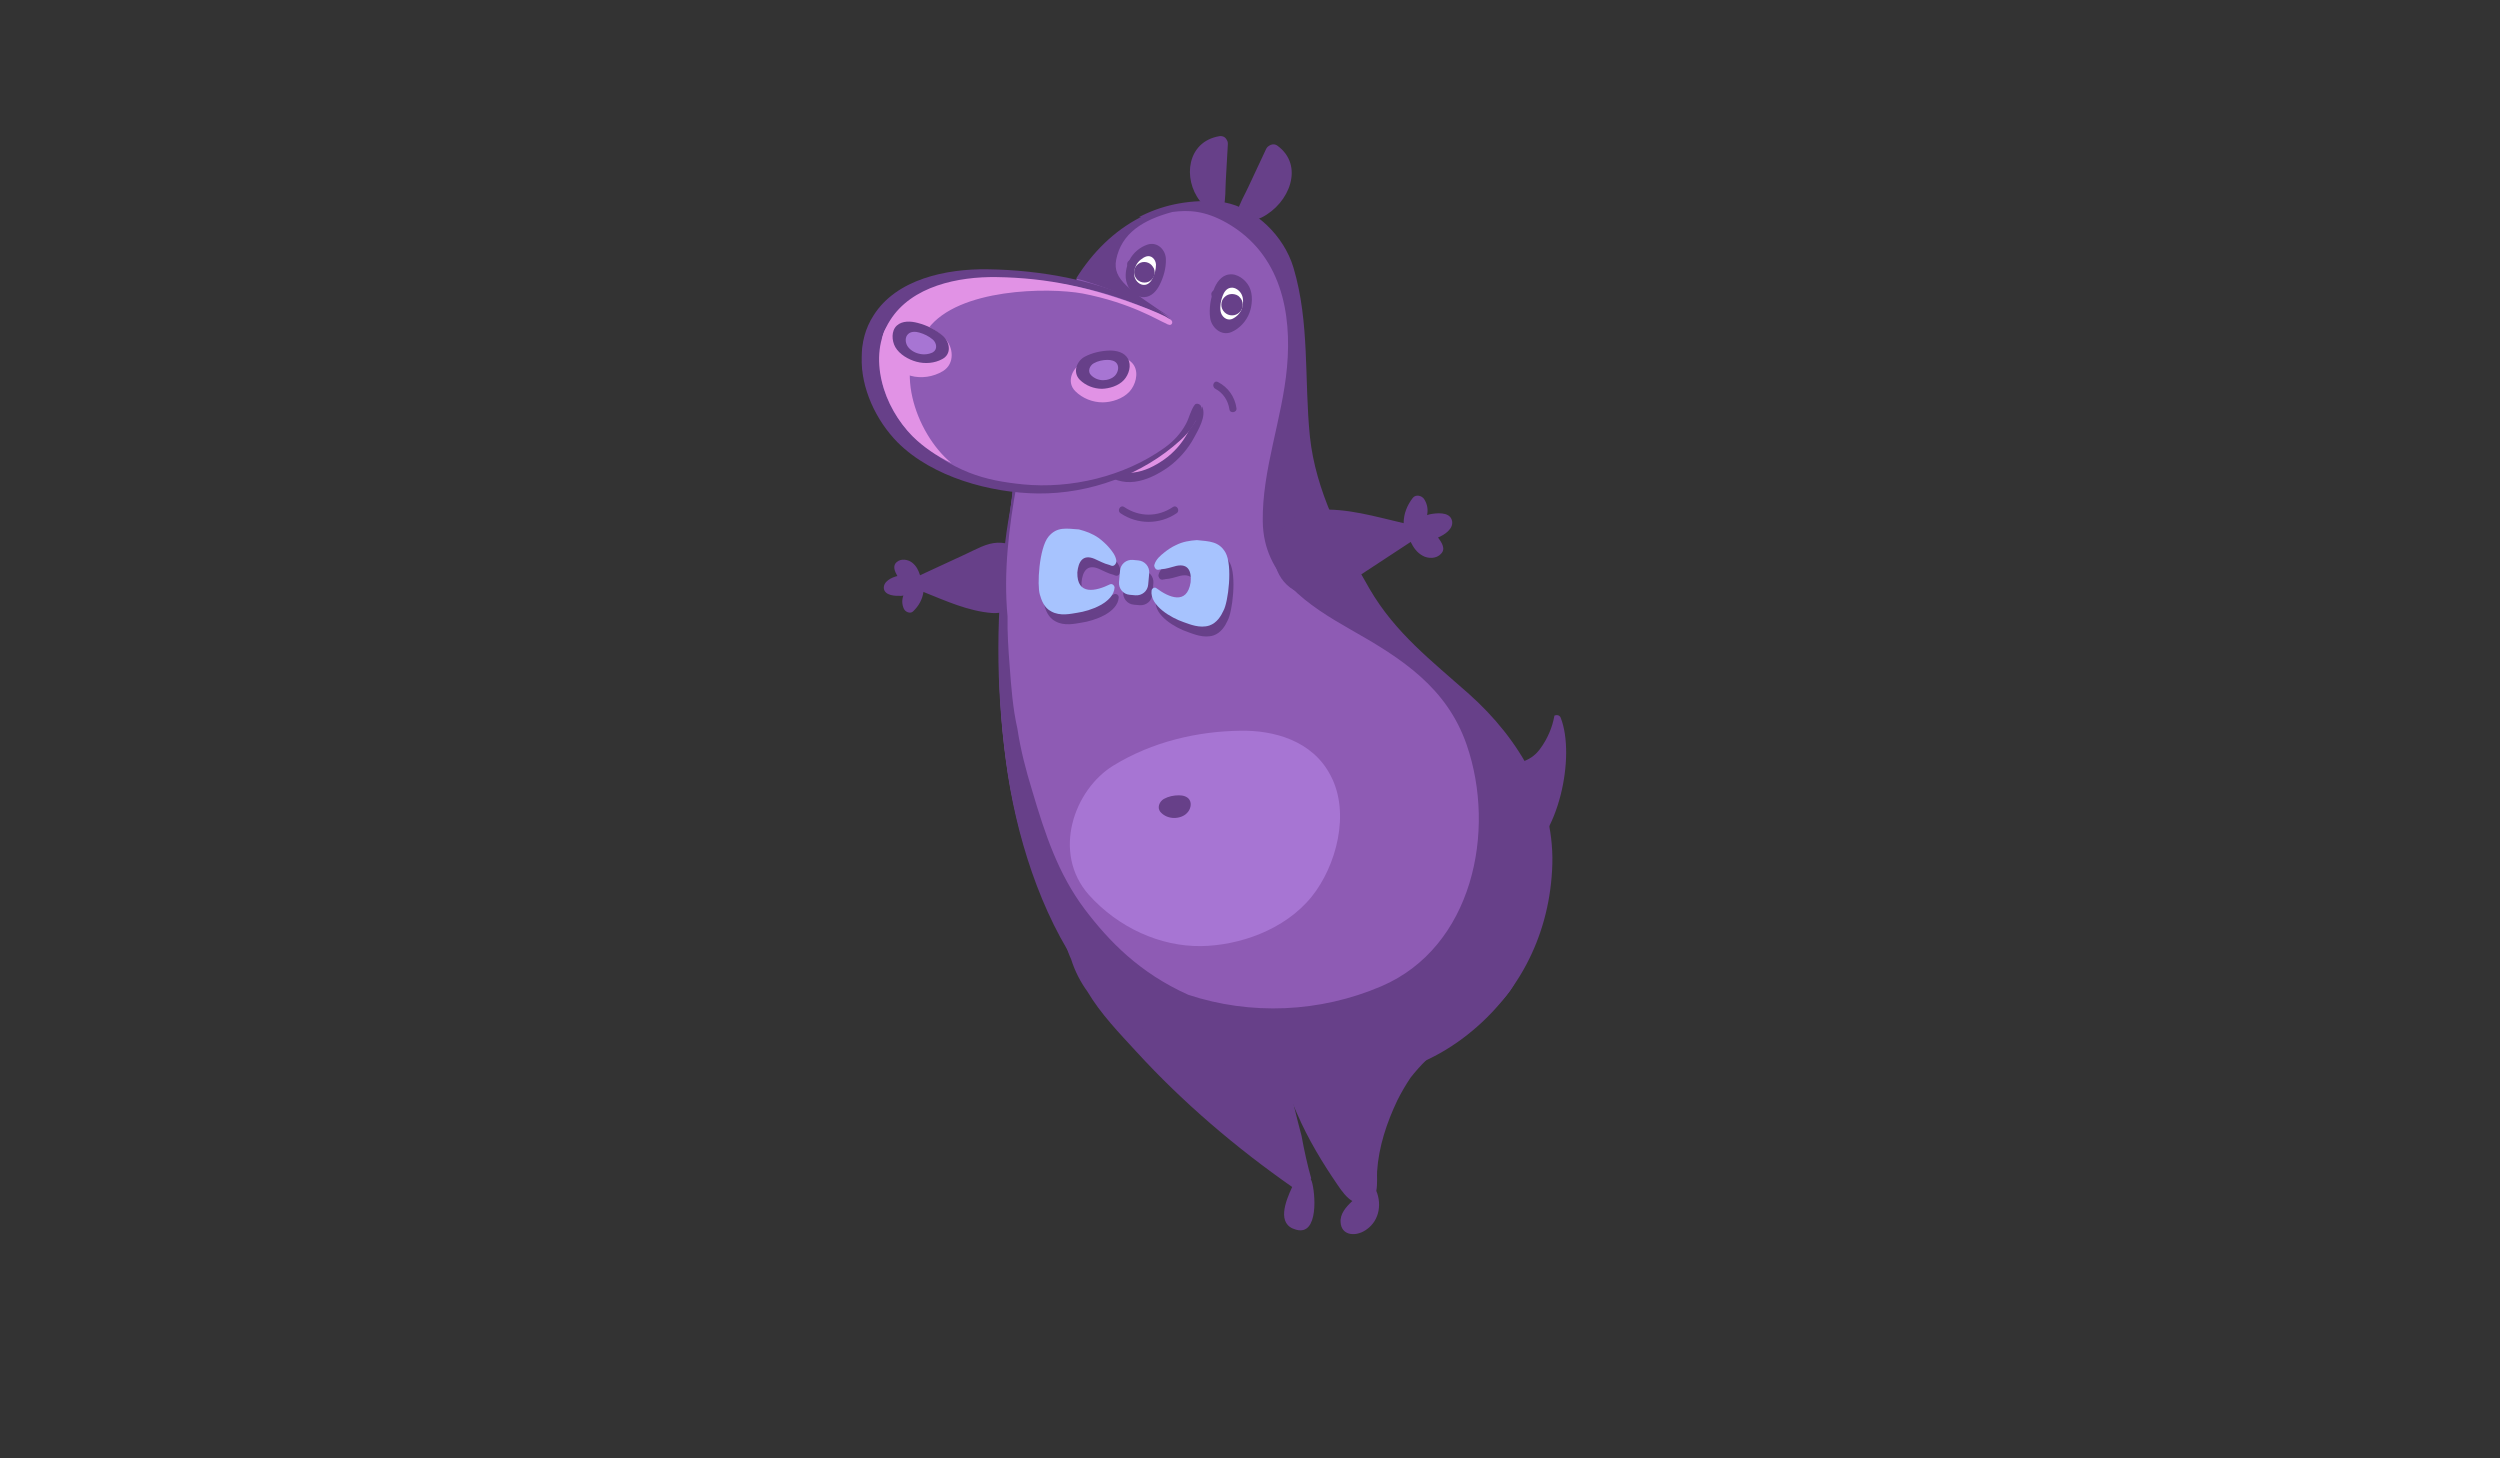 <?xml version="1.0" encoding="utf-8"?>
<!-- Generator: Adobe Illustrator 18.0.0, SVG Export Plug-In . SVG Version: 6.00 Build 0)  -->
<!DOCTYPE svg PUBLIC "-//W3C//DTD SVG 1.1//EN" "http://www.w3.org/Graphics/SVG/1.1/DTD/svg11.dtd">
<svg version="1.1" id="Layer_1" xmlns="http://www.w3.org/2000/svg" xmlns:xlink="http://www.w3.org/1999/xlink" x="0px" y="0px"
	 viewBox="0 0 960 560" enable-background="new 0 0 960 560" xml:space="preserve">
<rect x="0" y="0" width="960" height="560" fill="#333333" stroke="none"/>
<path fill="#674089" d="M344.6,221.2c-2.2,0.5-5.5,2.1-5.2,4.8c0.4,2.8,4.6,2.9,6.7,2.8c0.3,0,0.5-0.1,0.8-0.1
	c-0.6,1.6-0.6,3.3,0.2,5.1c0.6,1.2,2.4,2,3.5,1c2.2-2.1,3.6-4.6,4-7.5c8.5,3.4,17.2,7.4,26.4,8.1c7.3,0.5,15.5-5.1,15.9-12.9
	c0.4-8.3-5.6-14.3-13.8-14.1c-4.2,0.1-8.4,2.6-12.1,4.3l-17.7,8.2c-0.6-1.9-1.4-3.6-3.1-4.9c-1.6-1.2-4.2-1.6-5.8-0.2
	C342.6,217.2,343.6,219.5,344.6,221.2z"/>
<path fill="#674089" d="M523.5,472.9c6-3.2,7.3-10.1,5-15.6c0.5-2.7,0.2-5.7,0.3-7.4c0.6-9.5,3.7-18.8,7.8-27.4c1.5-3,3.2-5.9,5-8.6
	c7.4-9.6,17.5-16.6,27.5-23.7c4.1-2.1,7.5-5.4,10.3-9.1c2-2.6,3.3-5.7,4.4-8.8l0-0.1c0.1-0.3,0.2-0.5,0.3-0.8c0.2-0.5,0.4-1,0.6-1.5
	c0.3-0.9,0.5-1.7,0.7-2.6c5.7-25.3-15.4-49.8-42.8-50.3c-6.7-0.1-12.9,1.2-18.5,3.5c-10.5,3.1-19.6,9.4-26.5,18.6
	c-0.2,0.2-0.4,0.5-0.5,0.8c-11.2,12.7-16.3,31.9-11.8,48.2c2.1,13.7,7.6,27.7,12.8,39.6c4.2,9.7,9.7,18.8,15.6,27.4
	c1.7,2.5,3.4,4.8,5.6,6.1c-2.5,2.3-4.8,5-4.5,8.2C515.1,474.2,519.9,474.8,523.5,472.9z"/>
<path fill="#674089" d="M503.7,453.6c-0.1-0.3-0.3-0.6-0.4-0.9c0.1-0.1,0.2-0.1,0.2-0.2c-1.5-5.3-2.7-10.8-3.7-16.3
	c-1.9-7.2-3.7-14.4-5.2-21.8c-2.8-14-3.1-28.5-5-42.6c-2.4-18.9-8.6-40.6-27.8-48.5c-1.1-0.5-2.3-0.8-3.5-1.1
	c-10.4-3.9-22.3-3-32.8,3.4c-3.9,2.3-6.8,5.2-9,8.4c-5.8,5.8-8.5,14.3-8.1,22.6c0.2,4.2,1.2,8.1,2.9,11.7c1.4,4.5,3.6,8.8,6.3,12.5
	c5.1,8.6,12.3,16,19,23.3c17.8,19.4,38,36.6,59.6,51.7c-2.6,5.6-6.1,14.4,1.5,16.4C506.5,474.7,505.1,457.9,503.7,453.6z"/>
<path fill="#8E5BB4" d="M562.2,265.3c-14.3-12.7-28-23.1-37.7-39.9c-10.3-17.7-20.4-37.1-22.6-57.8c-2.2-21.4,0-43.1-6.3-64
	C492,91.4,481.1,81,469.3,78.8c-1-0.2-2-0.4-3-0.4c-62.4-3.1-72.6,77.9-78.6,123c-4,30-4.9,59.5-0.8,89.5
	c3.6,27,12.8,56.7,28.7,79.1c15.5,21.9,42.9,34.4,68.5,40.1c26,5.7,54.3,2.2,76-13.9c20.7-15.4,32.6-38.2,33.9-63.8
	C595.3,305.8,581.4,282.3,562.2,265.3z"/>
<path fill="#674089" d="M471,53.6c-0.5-1-1.6-1.5-2.8-1.3c-12.4,2.1-14.1,16.3-7.4,24.9c1.4,1.8,7.8,7.4,9.1,2.3
	c0.8-3.2,0.6-6.8,0.8-10.1c0.3-4.7,0.5-9.4,0.8-14.1C471.5,54.5,471.3,54,471,53.6z"/>
<path fill="#674089" d="M487.3,56c1-0.7,2.3-0.8,3.3,0c10.3,7.6,4.6,22.1-6.1,27.5c-2.2,1.1-11,3.7-9.5-1.8c0.9-3.5,3-6.9,4.5-10.2
	c2.2-4.7,4.4-9.4,6.6-14.1C486.4,56.7,486.8,56.3,487.3,56z"/>
<g>
	<path fill="#674089" d="M478.9,118.1c-1.4-6.6-9-9.5-14.5-5.5c-1.6,1.2,0,3.8,1.6,2.7c3.9-2.9,8.9-1.1,9.9,3.6
		C476.4,120.9,479.4,120,478.9,118.1z"/>
	<path fill="#674089" d="M445.1,106c-1.3-5.9-8.1-8.6-13-4.9c-1.4,1.1,0,3.5,1.4,2.4c3.5-2.6,8-1,8.9,3.3
		C442.8,108.5,445.5,107.8,445.1,106z"/>
</g>
<g>
	<path fill="#8E5BB4" d="M561.5,266.3c-14.3-12.7-28-23.1-37.7-39.9c-10.3-17.7-20.4-37.1-22.6-57.8c-2.2-21.4,0-43.1-6.3-64
		c-3.6-12.2-14.5-22.6-26.2-24.8c-1-0.2-2-0.4-3-0.4c-62.4-3.1-72.6,77.9-78.6,123c-4,30-4.9,59.5-0.8,89.5
		c3.6,27,12.8,56.7,28.7,79.1c15.5,21.9,42.9,34.4,68.5,40.1c26,5.7,54.3,2.2,76-13.9c20.7-15.4,32.6-38.2,33.9-63.8
		C594.7,306.8,580.8,283.3,561.5,266.3z"/>
	<path fill="#674089" d="M564.1,266.5c-14.5-12.9-28.3-23.4-38.2-40.4c-10.4-18-20.7-37.5-22.9-58.5c-2.2-21.7,0-43.6-6.3-64.8
		C493,90.5,482,79.9,470.1,77.7c-1-0.2-2-0.4-3.1-0.4c-11.6-0.6-21.3,1.7-29.7,6.1c0.3,0,0.6-0.1,0.9-0.1
		c-10.4,5.3-18.7,13.6-25,23.7c8.1,1.8,28.8,10,37,15.4c-16.7-11.1-23-15.1-21.6-22.6c2-10.3,10.4-15.4,21.6-18.4
		c6.2-0.8,12.4-0.6,20.9,4.2c21,12,25,34.8,23.1,55.5c-1.8,19.8-9.6,39.3-9.3,59.2c0.3,21.1,17.3,32.1,34,41.6
		c19.3,10.9,36.7,22.1,44.3,44.1c11.5,33.2,2.2,77.7-32.7,92.7c-23.8,10.2-50.3,11.2-74.2,3.3c-18.7-8.4-30.4-20.5-39.8-32.9
		c-10.1-13.5-15.1-28.4-20.2-45.7c-2.4-7.8-4.4-15.5-5.6-23.5c-1.8-7.9-2.4-16.1-3-24.3c-0.5-6.4-0.9-12.6-0.8-18.9
		c-1.6-16.8,0.5-34.2,3.5-50.6l-1.4-0.1c0,0.2-0.4,4.4-0.4,4.6c-0.3,3.6-1.5,9.3-2.1,13.8c-4.1,30.3-4.2,58.4-0.1,88.8
		c3.7,27.4,13,57.4,29,80.1c8.5,12,20.5,21.2,33.8,28c0.1-0.3,0.1-0.6,0.2-0.8c11.3,5.8,23.5,9.8,35.3,12.4
		c26.3,5.8,55,2.3,76.9-14.1c20.9-15.6,33-38.6,34.4-64.6C597.6,307.5,583.5,283.8,564.1,266.5z"/>
</g>
<path fill="#674089" d="M388.1,187.2"/>
<path fill="#A775D3" d="M427.5,294c15-9.2,32.3-13.2,49-13.4c12.3-0.2,27.5,3.6,34.5,17.3c7.6,14.4,2.1,34.7-7.3,46.4
	c-10.5,13-28.2,18.8-42.5,19c-15.6,0.2-31.7-7-43.1-19.7C403.8,327.4,412.5,303.2,427.5,294z"/>
<path fill="#674089" d="M446.9,306.8c1.8-1,3.8-1.4,5.8-1.4c1.5,0,3.3,0.4,4.1,1.8c0.9,1.5,0.3,3.7-0.9,4.9c-1.2,1.4-3.3,2-5,2
	c-1.9,0-3.8-0.7-5.1-2.1C444.1,310.3,445.2,307.8,446.9,306.8z"/>
<path fill="#674089" d="M599.3,275.6c-0.4-1-1.5-1.2-2.4-0.8c-0.8,4.6-2.7,9-5.6,12.9c-3.7,5-10.3,6.8-15.8,4.1c0,0-0.1,0.1-0.1,0.1
	c-0.4,0-0.8,0.1-1.2,0.4c-6.6,5.2,3.1,41.4,9.4,38C598.6,322.2,605.1,290.3,599.3,275.6z"/>
<g>
	<path fill="#674089" d="M461.7,156.3c-0.5-1.1-1.9-2.1-3.2-1.8c-0.1,0-0.2,0-0.3,0.1c-0.8,0.2-1.3,0.6-1.7,1.1
		c-0.7-0.6-1.6-0.8-2.5-0.8c-4.8,0.1-8.8,2.4-13.1,4.4c-6,2.8-12.2,3.7-18.5,5.3c-10.2,2.6-4.1,11.6,0.5,16c8,7.7,17.7,4.4,25.7-1.2
		c4-2.9,7.6-7,9.9-11.3C460.1,165.1,463.3,159.9,461.7,156.3z"/>
	<path fill="#E192E5" d="M458.9,155.6c-0.5-1-1.7-1.9-2.9-1.6c-0.1,0-0.2,0-0.2,0.1c-0.7,0.2-1.2,0.5-1.6,1
		c-0.6-0.5-1.5-0.8-2.3-0.8c-4.4,0.1-8.1,2.1-12,3.9c-5.4,2.5-11.2,3.3-16.9,4.7c-9.3,2.3-3.7,10.5,0.6,14.5c7.4,7,16.3,4.1,23.5-1
		c3.7-2.6,6.9-6.3,9-10.2C457.5,163.5,460.3,158.8,458.9,155.6z"/>
</g>
<g>
	<path fill="#8E5BB4" d="M441.5,117.7c-19.1-9.5-41-13.6-62.2-13.9c-15.6-0.2-34.9,3.7-43.7,17.8c-9.6,14.9-2.7,35.8,9.3,47.8
		c13.4,13.4,35.8,19.4,53.9,19.6c19.8,0.2,40.2-7.2,54.6-20.4C471.6,152.2,460.5,127.2,441.5,117.7z"/>
	<path fill="#674089" d="M461.1,155.8c-0.4-0.7-1.7-1.1-2.3-0.4c-1.6,2.1-2.1,5-3.4,7.4c-2,3.7-4.9,6.8-8.3,9.2
		c-15.4,11-35.9,15.8-54.3,14c-14.6-1.5-26.6-4.4-42.7-18.8c-18-19.6-12.7-38.2-4.2-47.2c14.8-14.7,49.1-13.9,68.8-9.7
		c12.2,2.6,23.9,6.9,34.9,12.5c-2.5-2.2-5.3-4-8.3-5.5c-19.1-9.5-41-13.6-62.2-13.9c-15.6-0.2-34.9,3.7-43.7,17.8
		c-3.1,4.8-4.5,10.3-4.5,15.9c-0.4,11.9,5.5,24.4,13.8,32.8c13.4,13.4,35.8,19.4,53.9,19.6c19.8,0.2,40.2-7.2,54.6-20.4
		c2.7-2.4,4.7-5,6.1-7.7c0.2,0,0.4,0,0.6-0.3C460.8,159.7,462,157.4,461.1,155.8z"/>
	<path fill="#E192E5" d="M448.9,122.4c-2-1.4-6.4-3.1-8.1-3.8c-21.4-8.3-38.4-11.9-58.2-12.2c-14.6-0.2-32.5,3.4-40.8,16.6
		c-9,13.9-2.5,33.4,8.7,44.6c4.1,4.1,9.2,7.5,14.8,10.2c-14-11.6-22.9-38.5-8.9-51.6c11.6-15.5,46.1-15.9,59.3-13.5
		c18.6,3.6,29.2,10.4,32,11.5c0.8,0.5,2,1,2.4-0.1C450.3,123.3,449.7,122.7,448.9,122.4z"/>
	<path fill="#E192E5" d="M362.8,129.9c-3.3-3.3-7.5-5.4-11.8-6.6c-3.2-0.9-7.3-1-10,1.8c-2.9,3-2.8,8.2-1.1,11.7
		c1.9,3.8,6.1,6.5,9.8,7.5c4,1.1,8.6,0.5,12.4-1.8C366.8,139.6,366.1,133.2,362.8,129.9z"/>
	<path fill="#674089" d="M362.1,129c-2.7-2.4-6.2-4.1-9.7-5c-2.6-0.7-5.9-0.9-8,1c-2.2,2-2,5.8-0.6,8.3c1.6,2.8,5.1,4.8,8.1,5.6
		c3.3,0.9,7,0.6,9.9-1C365.5,136,364.8,131.4,362.1,129z"/>
	<path fill="#A775D3" d="M358.2,130.4c-1.5-1.3-3.4-2.2-5.2-2.7c-1.4-0.4-3.2-0.5-4.3,0.6c-1.2,1.1-1.1,3.1-0.3,4.5
		c0.9,1.5,2.7,2.6,4.4,3c1.8,0.5,3.8,0.3,5.4-0.5C360.1,134.2,359.7,131.7,358.2,130.4z"/>
	<path fill="#E192E5" d="M415.2,139.6c3.7-2,7.9-2.8,11.9-2.9c3,0,6.7,0.8,8.4,3.7c1.8,3.1,0.5,7.5-1.8,10
		c-2.6,2.8-6.9,4.1-10.3,4.1c-3.8,0-7.7-1.5-10.5-4.3C409.5,146.8,411.6,141.6,415.2,139.6z"/>
	<path fill="#674089" d="M416.5,137c3-1.6,6.4-2.3,9.7-2.4c2.4,0,5.5,0.6,6.9,3.1c1.5,2.6,0.4,6.1-1.5,8.2c-2.1,2.3-5.6,3.3-8.4,3.4
		c-3.1,0-6.3-1.2-8.6-3.5C411.8,142.9,413.5,138.6,416.5,137z"/>
	<g>
		<g>
			<g>
				<path fill="#A775D3" d="M420,139.5c1.6-0.9,3.5-1.3,5.3-1.3c1.3,0,3,0.3,3.7,1.6c0.8,1.4,0.2,3.3-0.8,4.4
					c-1.1,1.2-3,1.8-4.6,1.8c-1.7,0-3.4-0.7-4.6-1.9C417.5,142.7,418.4,140.4,420,139.5z"/>
			</g>
		</g>
	</g>
</g>
<g>
	<path fill="#674089" d="M480.3,117.2c-1.4-6.6-9-9.5-14.5-5.5c-1.6,1.2,0,3.8,1.6,2.7c3.9-2.9,8.9-1.1,9.9,3.6
		C477.7,119.9,480.7,119.1,480.3,117.2z"/>
	<path fill="#674089" d="M446.4,105.1c-1.3-5.9-8.1-8.6-13-4.9c-1.4,1.1,0,3.5,1.4,2.4c3.5-2.6,8-1,8.9,3.3
		C444.2,107.6,446.8,106.8,446.4,105.1z"/>
</g>
<g>
	<path fill="#674089" d="M447.7,99.6c0.1,3.4-0.9,6.8-2.4,9.8c-1.1,2.2-3.1,4.6-5.9,4.7c-3,0.2-5.7-2.4-6.6-5.1
		c-1.1-2.9-0.4-6.5,0.9-9.1c1.4-2.8,4-5,7-6C444.7,92.7,447.7,96.2,447.7,99.6z"/>
	<g>
		<path fill="#FFFFFF" d="M443.9,101.6c0,1.8-0.5,3.7-1.3,5.3c-0.6,1.2-1.7,2.5-3.2,2.5c-1.6,0.1-3.1-1.3-3.6-2.7
			c-0.6-1.6-0.2-3.5,0.5-4.9c0.8-1.5,2.2-2.7,3.8-3.3C442.2,97.8,443.8,99.7,443.9,101.6z"/>
	</g>
	<path fill="#674089" d="M464.7,122.1c-0.5-3.7,0.2-7.5,1.4-10.9c0.9-2.5,2.8-5.4,5.8-5.8c3.2-0.5,6.4,2,7.8,4.7c1.5,3,1.2,7,0.1,10
		c-1.2,3.2-3.7,6-6.9,7.4C468.9,129.2,465.2,125.7,464.7,122.1z"/>
	<g>
		<path fill="#FFFFFF" d="M468.7,119.5c-0.3-2,0.1-4.1,0.8-5.9c0.5-1.4,1.5-2.9,3.1-3.1c1.7-0.3,3.5,1.1,4.2,2.6
			c0.8,1.6,0.6,3.8,0.1,5.4c-0.6,1.7-2,3.2-3.8,4C471,123.3,469,121.5,468.7,119.5z"/>
	</g>
</g>
<path fill="#674089" d="M469,117c0-1.1,0.4-2.1,1.2-2.9c0.8-0.8,1.8-1.2,2.9-1.2c0.5,0,1.1,0.1,1.6,0.3c0.5,0.2,1,0.5,1.3,0.9
	c0.4,0.4,0.7,0.8,0.9,1.3c0.2,0.5,0.3,1,0.3,1.6c0,1.1-0.4,2.1-1.2,2.9c-0.8,0.8-1.8,1.2-2.9,1.2c-1.1,0-2.1-0.4-2.9-1.2
	C469.4,119.1,469,118.1,469,117z"/>
<path fill="#674089" d="M435.5,104.5c0-1,0.4-2,1.1-2.7c0.8-0.8,1.7-1.2,2.8-1.2c0.5,0,1,0.1,1.5,0.3c0.5,0.2,0.9,0.5,1.3,0.9
	c0.4,0.4,0.6,0.8,0.9,1.3c0.2,0.5,0.3,1,0.3,1.5c0,1.1-0.4,2-1.2,2.8c-0.8,0.8-1.7,1.1-2.7,1.1c-1.1,0-2-0.4-2.8-1.1
	C435.9,106.5,435.5,105.6,435.5,104.5z"/>
<g>
	<path fill="#674089" d="M474.8,156.7c-0.6-4.3-3.2-8-7.1-10c-1.6-0.8-2.6,1.7-1,2.6c3,1.6,4.9,4.5,5.4,7.9
		C472.3,158.9,475.1,158.5,474.8,156.7z"/>
	<path fill="#674089" d="M450.4,194.7c-5.8,3.9-12.9,3.9-18.7,0c-1.5-1-2.9,1.4-1.4,2.4c6.5,4.4,15,4.4,21.5,0
		C453.3,196.1,451.9,193.7,450.4,194.7z"/>
</g>
<g>
	<g>
		<path fill="#674089" d="M427.8,228.2c-5.3,2.6-12.7,4.4-12.5-4.6c0.4-4.1,2.1-7.1,6.6-5.2c1.9,0.8,3.5,1.8,5.6,2.3
			c0.2,0.1,0.4,0.1,0.5,0.2c0.2,0.1,0.4,0.1,0.6,0.2c0.7,0.1,1.2-0.4,1.5-1c0,0,0,0,0,0c0.1-0.2,0.2-0.5,0.2-0.8
			c-0.2-2.2-1.8-4-2.7-5.1c-1-1.2-2.7-2.8-4.1-3.8c-2.4-1.7-4.9-2.6-7.6-3.3c-4.7-0.3-8.4-1.2-11.7,2.8c-3.6,4.4-4.4,18.7-3.3,22.2
			c0.6,2.1,1.6,5.1,4.4,6.5c3.4,1.9,7.5,0.9,10,0.5c4.9-0.7,13.9-3.8,14.3-9.7C429.6,228.5,428.7,227.8,427.8,228.2z"/>
		<path fill="#674089" d="M438.8,219l-2.2-0.2c-2.5-0.2-4.7,1.6-4.9,4.1l-0.4,4.4c-0.2,2.5,1.6,4.7,4.1,4.9l2.2,0.2
			c2.5,0.2,4.7-1.6,4.9-4.1l0.4-4.4C443.1,221.4,441.2,219.2,438.8,219z"/>
		<path fill="#674089" d="M472.2,216c-2.5-4.4-6.3-4.3-11-4.8c-2.8,0.2-5.4,0.6-8,1.9c-1.6,0.7-3.5,2-4.7,3c-1.1,0.9-3,2.4-3.6,4.5
			c-0.1,0.3-0.1,0.5,0,0.8c0,0,0,0,0,0c0.2,0.6,0.6,1.2,1.3,1.2c0.2,0,0.4,0,0.6-0.1c0.2,0,0.4,0,0.6-0.1c2.1-0.1,3.9-0.8,5.9-1.3
			c4.7-1,5.9,2.2,5.5,6.3c-1.4,8.9-8.4,5.8-13.1,2.3c-0.7-0.6-1.8,0-1.9,0.9c-0.7,5.8,7.6,10.5,12.3,12.1c2.3,0.8,6.2,2.5,9.9,1.3
			c2.9-1,4.5-3.7,5.4-5.7C473.2,235.2,475,221,472.2,216z"/>
	</g>
	<g>
		<path fill="#A7C3FE" d="M426.2,224.4c-5.3,2.6-12.7,4.4-12.5-4.6c0.4-4.1,2.1-7.1,6.6-5.2c1.9,0.8,3.5,1.8,5.6,2.3
			c0.2,0.1,0.4,0.1,0.5,0.2c0.2,0.1,0.4,0.1,0.6,0.2c0.7,0.1,1.2-0.4,1.5-1c0,0,0,0,0,0c0.1-0.2,0.2-0.5,0.2-0.8
			c-0.2-2.2-1.8-4-2.7-5.1c-1-1.2-2.7-2.8-4.1-3.8c-2.4-1.7-4.9-2.6-7.6-3.3c-4.7-0.3-8.4-1.2-11.7,2.8c-3.6,4.4-4.4,18.7-3.3,22.2
			c0.6,2.1,1.6,5.1,4.4,6.5c3.4,1.9,7.5,0.9,10,0.5c4.9-0.7,13.9-3.8,14.3-9.7C427.9,224.7,427,224,426.2,224.4z"/>
		<path fill="#A7C3FE" d="M437.1,215.2L435,215c-2.5-0.2-4.7,1.6-4.9,4.1l-0.4,4.4c-0.2,2.5,1.6,4.7,4.1,4.9l2.2,0.2
			c2.5,0.2,4.7-1.6,4.9-4.1l0.4-4.4C441.5,217.6,439.6,215.4,437.1,215.2z"/>
		<path fill="#A7C3FE" d="M470.6,212.2c-2.5-4.4-6.3-4.3-11-4.8c-2.8,0.2-5.4,0.6-8,1.9c-1.6,0.7-3.5,2-4.7,3
			c-1.1,0.9-3,2.4-3.6,4.5c-0.1,0.3-0.1,0.5,0,0.8c0,0,0,0,0,0c0.2,0.6,0.6,1.2,1.3,1.2c0.2,0,0.4,0,0.6-0.1c0.2,0,0.4,0,0.6-0.1
			c2.1-0.1,3.9-0.8,5.9-1.3c4.7-1,5.9,2.2,5.5,6.3c-1.4,8.9-8.4,5.8-13.1,2.3c-0.7-0.6-1.8,0-1.9,0.9c-0.7,5.8,7.6,10.5,12.3,12.1
			c2.3,0.8,6.2,2.5,9.9,1.3c2.9-1,4.5-3.7,5.4-5.7C471.6,231.4,473.4,217.2,470.6,212.2z"/>
	</g>
</g>
<path fill="#674089" d="M552.2,206.4c2.5-1,6.3-3.5,5.3-6.7c-1-3.3-6-2.7-8.5-2.2c-0.3,0.1-0.6,0.2-1,0.3c0.4-2,0.2-4-1.1-6.1
	c-0.9-1.4-3.2-2-4.4-0.5c-2.2,2.9-3.5,6.1-3.5,9.7c-10.8-2.5-22-5.9-33-5.1c-8.9,0.6-17.7,8.9-16.8,18.2c1,10,9.2,16.2,19,14.4
	c5-0.9,9.6-4.5,13.7-7.3l19.8-13c1.1,2.2,2.4,4.1,4.6,5.3c2.1,1.2,5.3,1.2,7-0.7C555.3,210.8,553.6,208.3,552.2,206.4z"/>
</svg>
